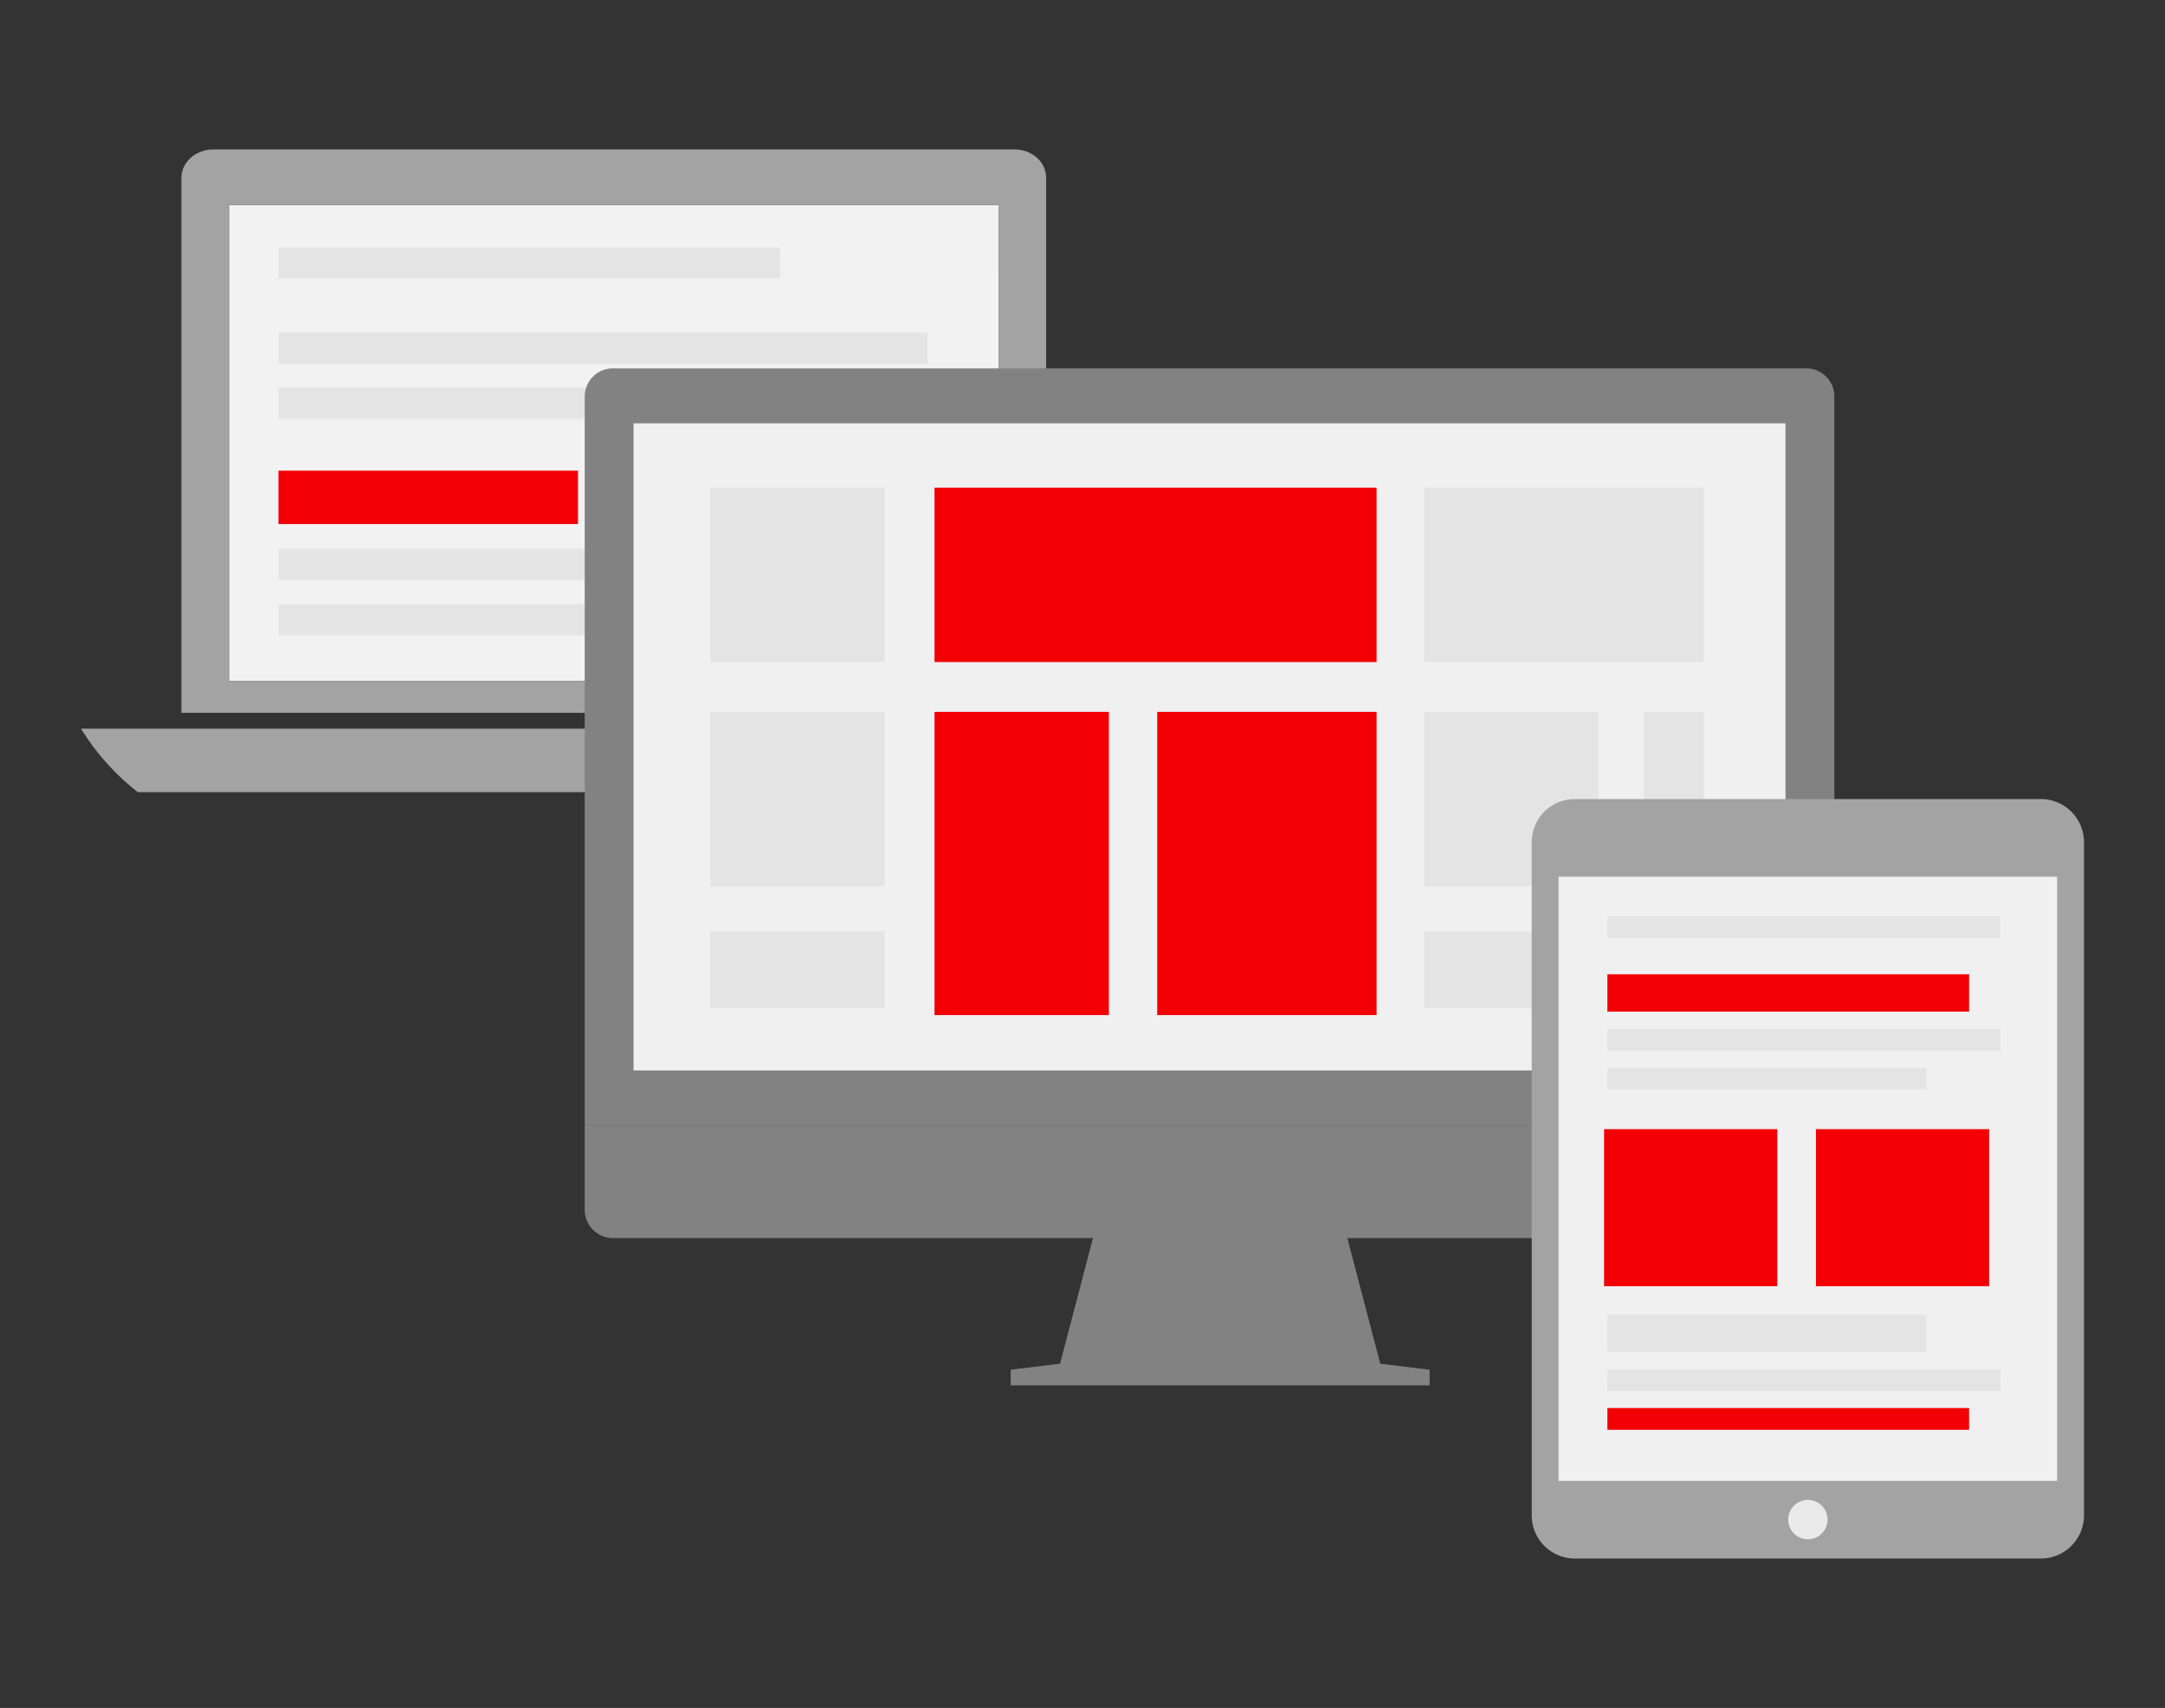 <svg id="ba3ab3b8-01bc-4f17-86ee-a21af0b76c5b" data-name="Layer 1" xmlns="http://www.w3.org/2000/svg" width="865.76" height="682.89" viewBox="0 0 865.76 682.89"><rect x="0" y="0" width="865.76" height="682.89" fill="#333333" stroke="none"/><rect x="91.57" y="81.96" width="307.75" height="190.36" fill="#f2f2f2"/><path d="M418.35,71.16c0-6.61-5.92-11.41-12.53-11.41H85.18c-6.61,0-12.64,4.8-12.64,11.41V285H418.35Zm-19,201.16H91.57V82H399.32Z" fill="#a3a3a3"/><path d="M324,291.36H32.4a96.55,96.55,0,0,0,22.71,25.37H435.78a96.55,96.55,0,0,0,22.71-25.37Z" fill="#a3a3a3"/><rect x="111.35" y="188.19" width="119.78" height="21.34" fill="#f20004"/><rect x="111.35" y="219.46" width="259.6" height="12.43" fill="#e4e4e4"/><rect x="111.35" y="241.55" width="238.93" height="12.42" fill="#e4e4e4"/><rect x="111.35" y="132.99" width="259.6" height="12.42" fill="#e4e4e4"/><rect x="111.35" y="155.08" width="238.93" height="12.43" fill="#e4e4e4"/><rect x="111.35" y="98.93" width="200.56" height="12.43" fill="#e4e4e4"/><path d="M233.83,449.93V158.56a11.27,11.27,0,0,1,11.26-11.27H722.27a11.26,11.26,0,0,1,11.26,11.27V449.93Z" fill="#a3a3a3" fill-rule="evenodd"/><path d="M233.83,449.93V158.56a11.27,11.27,0,0,1,11.26-11.27H722.27a11.26,11.26,0,0,1,11.26,11.27V449.93Z" fill-rule="evenodd" opacity="0.2"/><path d="M233.83,449.93v33.78A11.27,11.27,0,0,0,245.09,495h192l-13.18,50.27-19.72,2.4v6.21H571.67v-6.21l-19.73-2.4L538.77,495h183.5a11.26,11.26,0,0,0,11.26-11.26V449.93Z" fill="#a3a3a3" fill-rule="evenodd"/><path d="M233.83,449.93v33.78A11.27,11.27,0,0,0,245.09,495h192l-13.18,50.27-19.72,2.4v6.21H571.67v-6.21l-19.73-2.4L538.77,495h183.5a11.26,11.26,0,0,0,11.26-11.26V449.93Z" fill-rule="evenodd" opacity="0.2"/><path d="M714,169.26V428H253.35V169.26Z" fill="#f0f0f1" fill-rule="evenodd"/><rect x="284.06" y="194.98" width="69.72" height="69.73" fill="#e4e4e4"/><rect x="569.51" y="284.63" width="69.73" height="69.73" fill="#e4e4e4"/><rect x="657.4" y="284.63" width="24" height="121.24" fill="#e4e4e4"/><rect x="569.51" y="194.98" width="111.89" height="69.73" fill="#e4e4e4"/><rect x="284.06" y="284.63" width="69.72" height="69.73" fill="#e4e4e4"/><rect x="284.06" y="372.36" width="69.72" height="30.71" fill="#e4e4e4"/><rect x="569.51" y="372.36" width="69.73" height="30.71" fill="#e4e4e4"/><rect x="462.76" y="284.63" width="87.72" height="121.24" fill="#f20004"/><rect x="373.71" y="194.98" width="176.77" height="69.73" fill="#f20004"/><rect x="373.71" y="284.63" width="69.72" height="121.24" fill="#f20004"/><path d="M629.77,319.49H816.1a17.26,17.26,0,0,1,17.27,17.26V605.89a17.26,17.26,0,0,1-17.27,17.26H629.77a17.25,17.25,0,0,1-17.25-17.26V336.75A17.25,17.25,0,0,1,629.77,319.49Z" fill="#a3a3a3" fill-rule="evenodd"/><path d="M722.94,599.71a7.87,7.87,0,1,1-7.86,7.87A7.87,7.87,0,0,1,722.94,599.71Z" fill="#e8e9e8" fill-rule="evenodd"/><path d="M623.24,350.54h199.4V592.1H623.24Z" fill="#f0f0f1" fill-rule="evenodd"/><rect x="642.78" y="525.63" width="127.51" height="14.94" fill="#e4e4e4"/><rect x="642.78" y="547.52" width="157.15" height="8.71" fill="#e4e4e4"/><rect x="642.78" y="562.98" width="144.63" height="8.7" fill="#f20004"/><rect x="642.78" y="389.55" width="144.63" height="14.93" fill="#f20004"/><rect x="642.78" y="411.43" width="157.15" height="8.7" fill="#e4e4e4"/><rect x="642.78" y="426.9" width="127.51" height="8.7" fill="#e4e4e4"/><rect x="642.78" y="366.37" width="157.08" height="8.7" fill="#e4e4e4"/><rect x="641.46" y="451.48" width="69.25" height="62.8" fill="#f20004"/><rect x="726.19" y="451.48" width="69.25" height="62.8" fill="#f20004"/></svg>